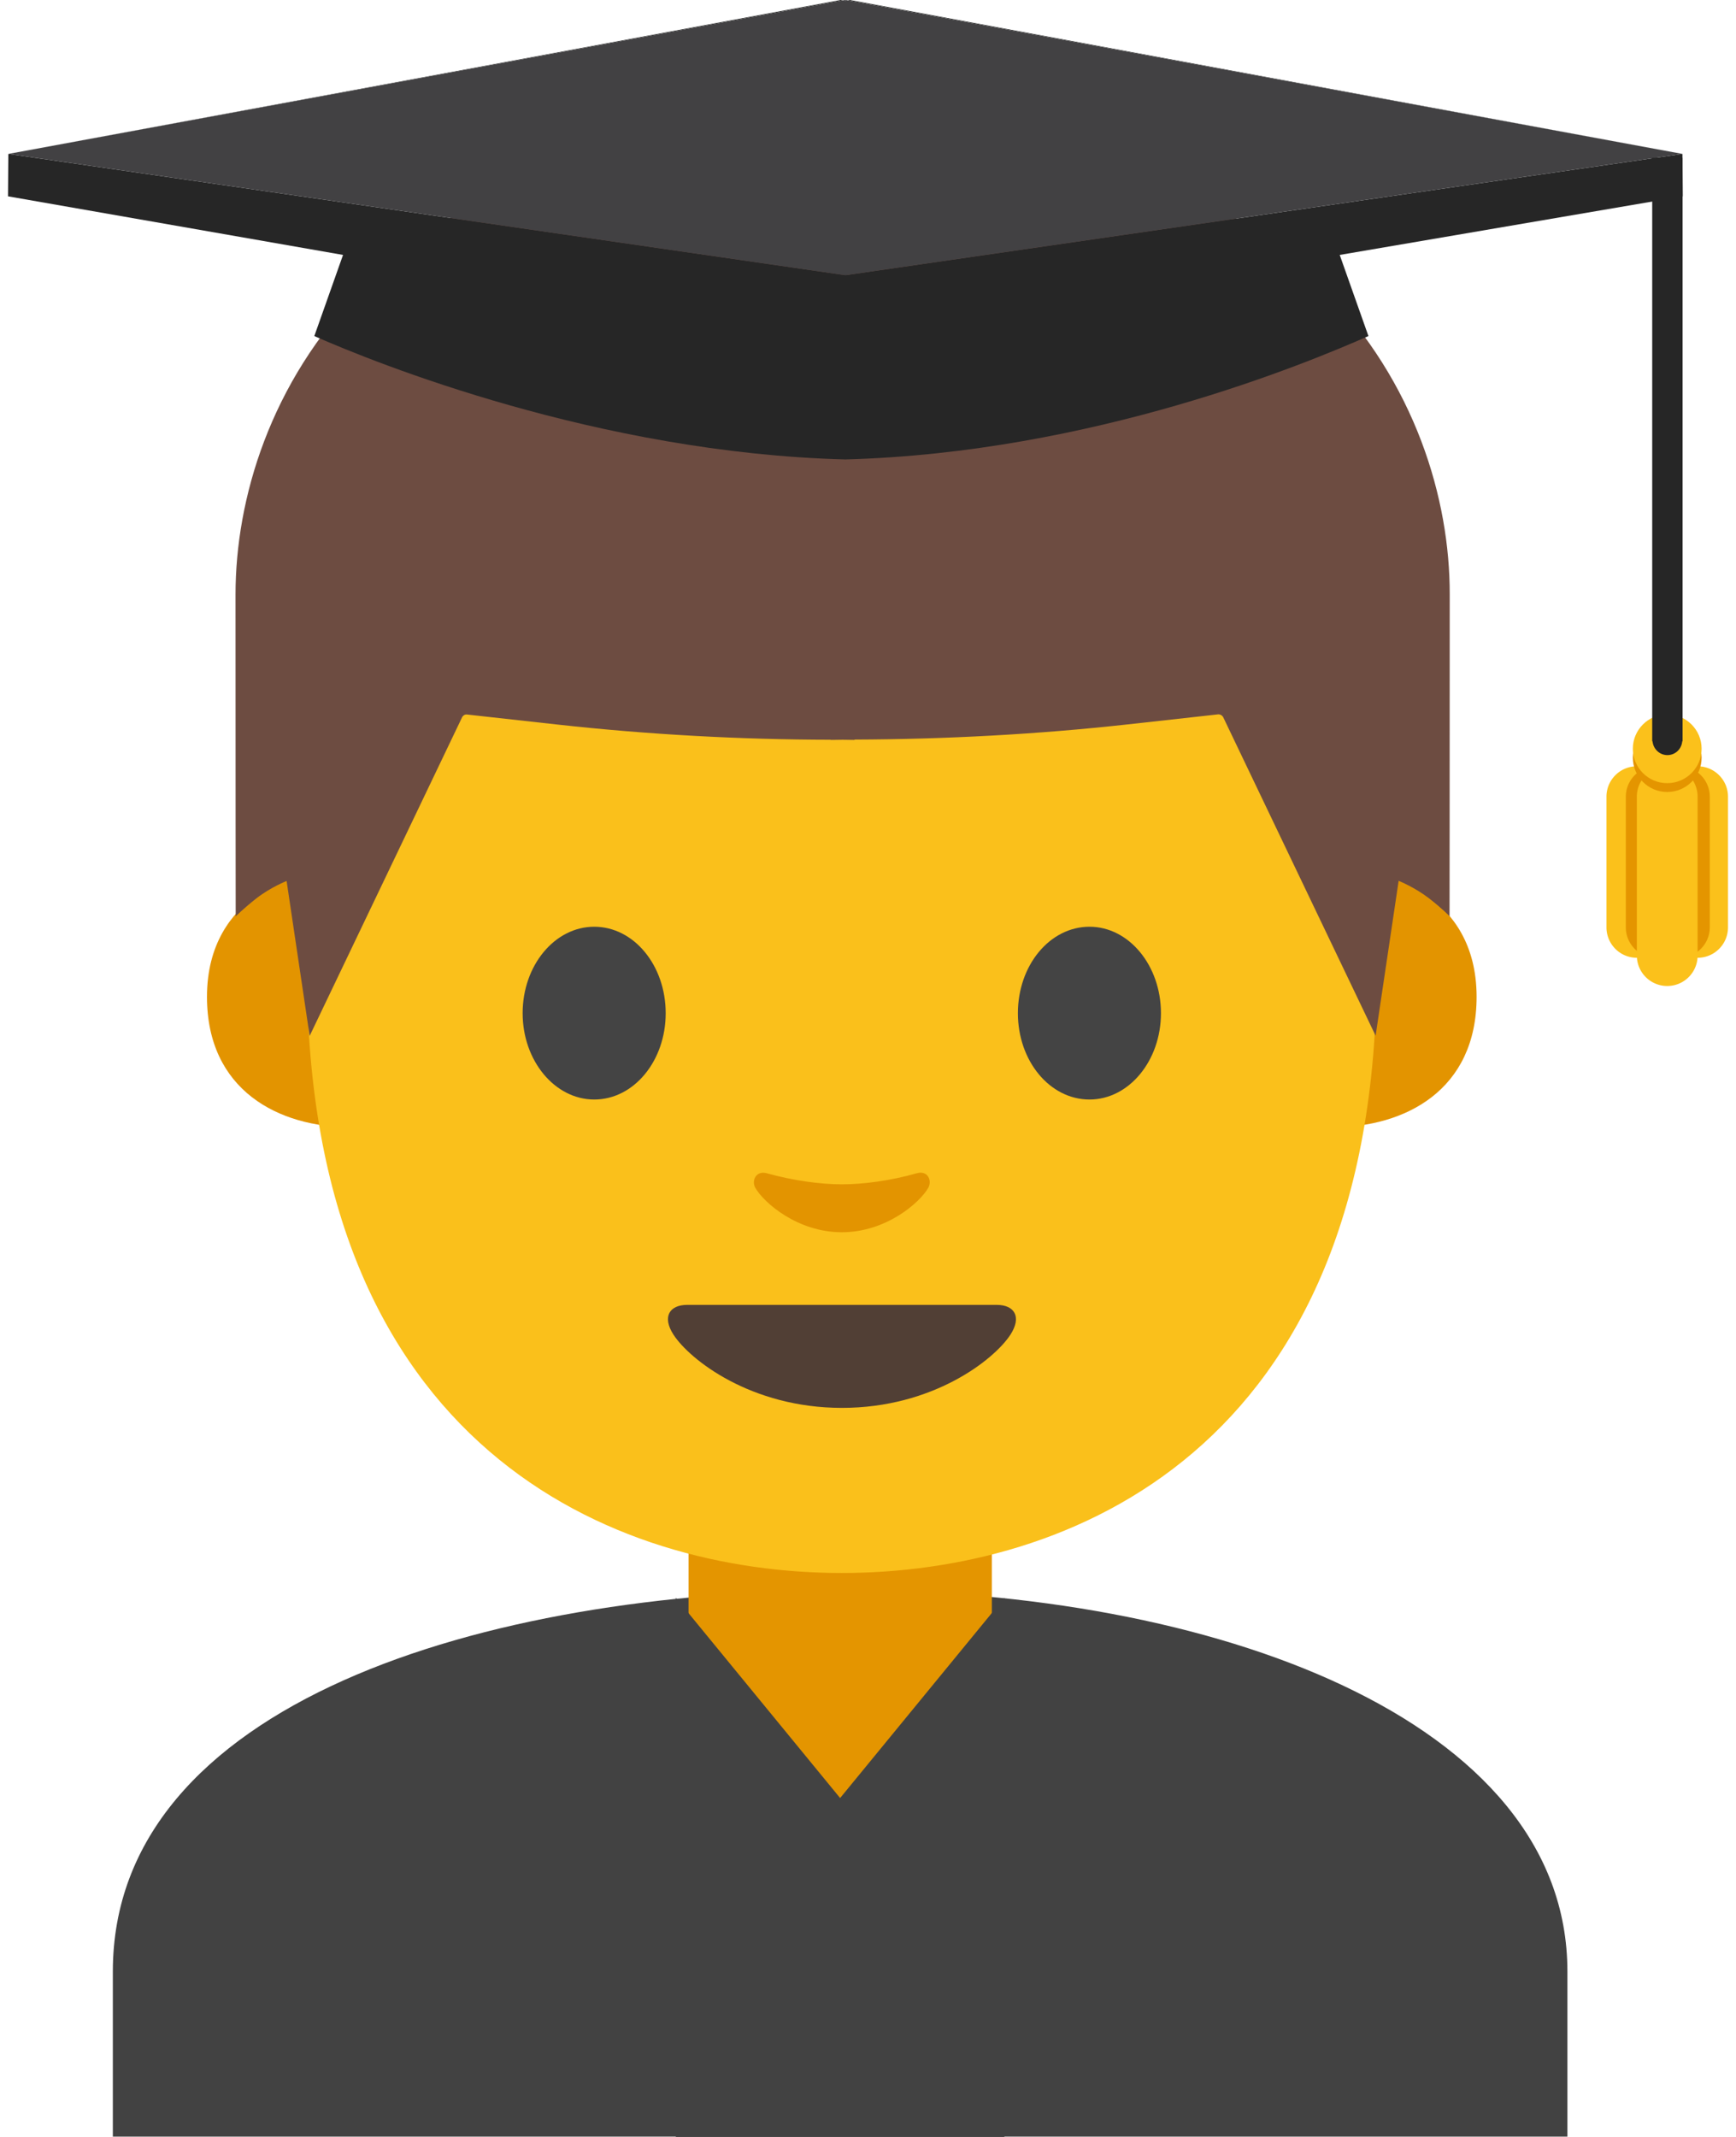 <svg id="customer" width="104" height="128" 
    xmlns="http://www.w3.org/2000/svg">
    <g fill-rule="nonzero" fill="none">
        <path d="M6.76 118.09v9.89H93.9v-9.89c0-15.17-21.39-22.87-43.24-22.84-21.72.03-43.9 6.78-43.9 22.84z" fill="#424242"/>
        <path d="M50.33 90.25h-9.08v9.59c0 4.34 3.7 7.86 8.26 7.86h1.65c4.56 0 8.26-3.52 8.26-7.86v-9.59h-9.09z" fill="#E49500"/>
        <path fill="#424242" d="M60.17 128H40.49V95.7l9.84 12 9.84-12z"/>
        <path d="M82.57 52.34s5.89 1.02 5.89 7.37c0 5.6-4.3 7.81-8.6 7.81V52.34h2.71zM18.29 52.34s-5.89 1.02-5.89 7.37c0 5.6 4.3 7.81 8.6 7.81V52.34h-2.71z" fill="#E39400"/>
        <path d="M50.43 10.77c-25.4 0-32.04 19.69-32.04 47.35 0 28.68 18.43 36.1 32.04 36.1 13.41 0 32.04-7.2 32.04-36.1.01-27.66-6.64-47.35-32.04-47.35z" fill="#FAC01B"/>
        <path d="M39.88 60.69c0 2.86-1.91 5.17-4.28 5.17-2.36 0-4.29-2.32-4.29-5.17 0-2.86 1.92-5.18 4.29-5.18s4.28 2.31 4.28 5.18M60.98 60.69c0 2.86 1.91 5.17 4.29 5.17 2.36 0 4.28-2.32 4.28-5.17 0-2.86-1.92-5.18-4.28-5.18-2.38 0-4.29 2.31-4.29 5.18" fill="#444"/>
        <path d="M59.71 78.16h-9.27-9.27c-1.06 0-1.52.71-.82 1.79.98 1.5 4.64 4.38 10.09 4.38s9.11-2.88 10.09-4.38c.7-1.08.24-1.79-.82-1.79z" fill="#513F35"/>
        <path d="M54.91 70.28c-1.58.45-3.22.66-4.48.66-1.26 0-2.9-.22-4.48-.66-.67-.19-.94.45-.7.87.5.88 2.52 2.66 5.18 2.66 2.66 0 4.68-1.78 5.18-2.66.24-.43-.02-1.07-.7-.87z" fill="#E39400"/>
        <path d="M51.2 7.16s-.5-.02-.71-.01c-.21 0-.71.01-.71.01-27.41.53-35.67 17.02-35.67 28.45 0 11.11.01 19.28.01 19.28s.44-.45 1.24-1.08c.86-.67 1.81-1.04 1.81-1.04l1.38 9.28 9.13-19.08c.06-.12.18-.19.31-.17l5.41.6c5.44.6 10.91.9 16.37.91v.01c.24 0 .47-.01.71-.01s.47.01.71.01v-.02c5.46-.02 10.93-.31 16.37-.91l5.41-.6c.13-.01.25.06.31.17l9.13 19.08 1.38-9.28s.95.38 1.81 1.04c.81.63 1.24 1.08 1.24 1.08s.01-8.16.01-19.28c.02-11.42-8.24-27.91-35.65-28.44z" fill="#6D4C41"/>
        <g>
            <path fill="#262626" d="M50.36 0L.5 9.22 50.49.02z"/>
            <path fill="#424143" d="M50.64.01L50.61 0l-.12.02.15.03z"/>
            <path fill="#262626" d="M50.92 0l49.87 9.22L50.8.02z"/>
            <path d="M100.81 11.76l-.02-2.54-50.11 7.26h-.06L.5 9.22l-.02 2.54 20.07 3.51-1.72 4.86c3.68 1.62 17.01 7 31.81 7.39 14.8-.4 27.66-5.77 31.34-7.39l-1.72-4.86 20.55-3.51z" fill="#262626"/>
            <path fill="#424143" d="M50.64.01l.04-.01.12.02-.16.03z"/>
            <path fill="#424143" d="M50.8.02l-.16.03-.15-.03L.5 9.22l50.11 7.26.03-.01.04.01 50.11-7.26z"/>
            <g>
                <g transform="translate(96 42)">
                    <path d="M5.7 3.9c-1.01 0-1.82.82-1.82 1.82v7.83a1.82 1.82 0 0 0 3.64 0V5.72c0-1-.81-1.82-1.82-1.82zM2.06 3.9C1.05 3.9.24 4.72.24 5.72v7.83a1.82 1.82 0 0 0 3.64 0V5.72c0-1-.81-1.82-1.82-1.82z" fill="#FBC11B"/>
                    <path d="M3.22 3.9c-1.01 0-1.82.82-1.82 1.82v7.83a1.82 1.82 0 0 0 3.64 0V5.72c0-1-.81-1.82-1.82-1.82z" fill="#E49500"/>
                    <path d="M4.61 3.9c-1.01 0-1.82.82-1.82 1.82v7.83c0 1.01.82 1.82 1.82 1.82s1.82-.82 1.82-1.82V5.72c0-1-.81-1.82-1.82-1.82z" fill="#E49500"/>
                    <path d="M3.88 3.9c-1.01 0-1.82.82-1.82 1.82v9.52a1.82 1.82 0 0 0 3.64 0V5.72c0-1-.81-1.82-1.82-1.82z" fill="#FBC11B"/>
                    <circle fill="#E49500" cx="3.88" cy="3.38" r="2.06"/>
                    <circle fill="#FBC11B" cx="3.88" cy="2.85" r="2.06"/>
                </g>
                <path d="M98.98 9.45V44.4H99c.04.46.42.83.89.83.47 0 .85-.36.89-.83h.02V9.45h-1.82z" fill="#262626"/>
            </g>
        </g>
    </g>
</svg>